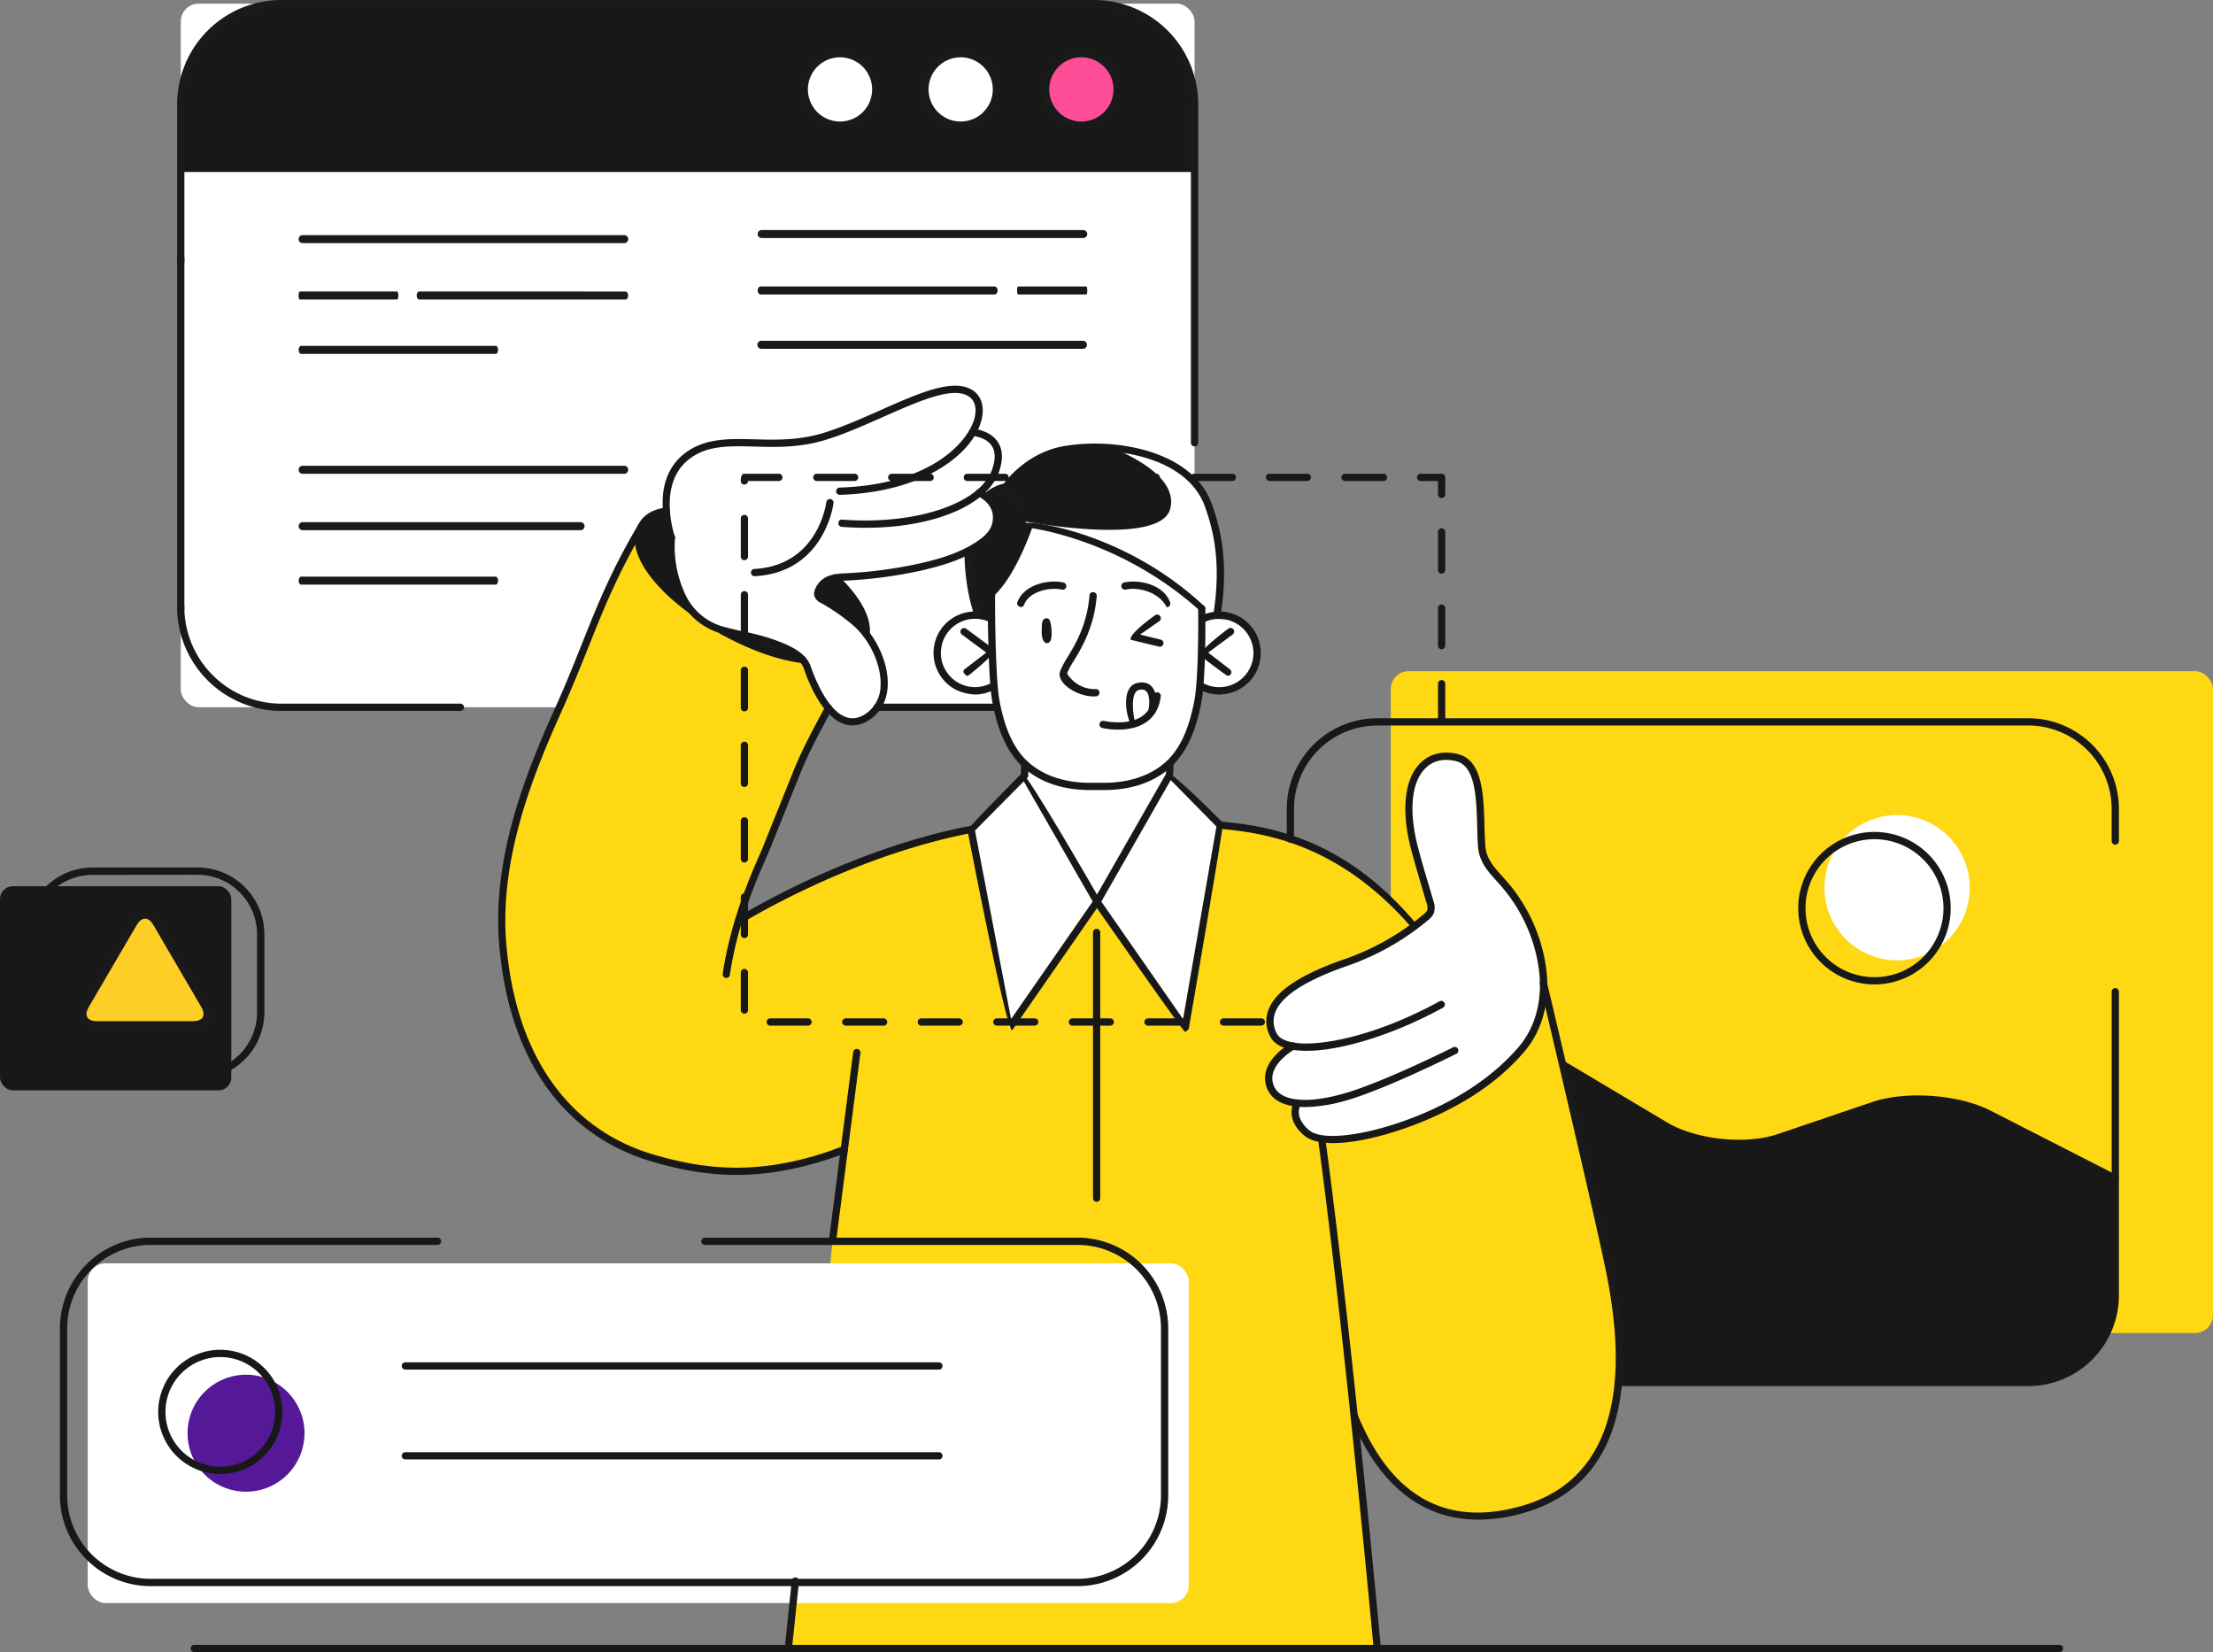 <svg id="Layer_1" data-name="Layer 1" xmlns="http://www.w3.org/2000/svg" viewBox="0 0 937.37 699.69"><rect x="0" y="0" width="937.37" height="699.69" fill="#808080" stroke="none"/><defs><style>.cls-1{fill:#181818;}.cls-2{fill:#fff;}.cls-3{fill:#ffd814;}.cls-4{fill:#551998;}.cls-5{fill:#ffce26;}.cls-6{fill:#fe4d97;}.cls-7{fill:#ccc;}.cls-8{fill:#1a1a1a;}</style></defs><title>eoc-privacy-page-illustration</title><rect class="cls-1" y="375.32" width="97.97" height="86.47" rx="5.42" ry="5.42"/><rect class="cls-2" x="76.57" y="1.54" width="429.43" height="298" rx="7.57" ry="7.57"/><rect class="cls-3" x="589.11" y="284.26" width="348.26" height="280.3" rx="7.57" ry="7.57"/><path class="cls-1" d="M896.62,545.73s-3.11-1.36-29.32-15-39.42-17.47-49.13-18.44-23.3,1.75-31.25,5-34,13-45.44,14.56-25.05-3.3-30.68-5.63-47.4-27.82-47.4-27.82-9.22,101.58-12.74,134.42H860.11A37,37,0,0,0,897,596V546.79C896.76,546.13,896.62,545.73,896.62,545.73Z" transform="translate(-1.02 -47.4)"/><path class="cls-3" d="M413.15,398.66s-32.87,6.42-55.9,17-43.75,22.79-43.75,22.79,21.79-54.82,26-66.18S352,347.29,352,347.29s-10.7-13.8-10.89-20.56c0,0-21.9-2.76-36.69-13.29,0,0-10.7-4.49-12.65-8.81,0,0-21.88-16.27-20.36-30.68,0,0-15.35,24.32-33.56,73s-28.87,68.39-20.49,121.83,54.38,67.8,64,70.08S308,546,325.4,542.66a175.94,175.94,0,0,0,33.49-10.38l-5,39L335.05,744.52H584.31L574.61,647s10,25.32,26.21,34.94,36.91,10.78,55.51.8,27.7-29.36,29.49-44.13,1.16-34.94-4.92-62-25.34-109.51-25.34-109.51l-57.18-27.35s-20-30.16-50.78-37.17l-30.76-7Z" transform="translate(-1.02 -47.4)"/><path class="cls-2" d="M654.84,469.23s2-18.71-6.84-32.48-15.58-21.21-17.84-25.24-1.26-21.8-2.83-28.58-3.7-17.13-15.74-15.12-15.36,17.77-13.46,28,9.23,34.32,8.82,37.64-19.6,15.37-29.83,19.19-29.79,10.76-34.87,18.61-3.33,18.16,6.5,19.12c0,0-12.65,6.62-10.08,16A10.43,10.43,0,0,0,550,514.5s-2.14,13.72,11.83,15.46,40.61-7.87,49.81-12.83,25.35-13.38,32.33-23.58S655.14,471.41,654.84,469.23Z" transform="translate(-1.02 -47.4)"/><path class="cls-2" d="M420,309.1s-21.09-4-21.7,14.42,18.24,18.29,23.82,14.5c0,0-.37,43.15,42.43,42.48s44-36.36,44-36.36v-5.32s19.37,6,22.79-6.71,1.25-17.8-3.69-20.55-17.53-1.91-17.53-1.91v-4.41a114.63,114.63,0,0,0-37.89-25.18c-23.23-9.32-35-10.65-35-10.65s-9.34,23.75-15.81,28.85Z" transform="translate(-1.02 -47.4)"/><polygon class="cls-2" points="433.96 316.39 433.96 328.43 412.14 351.25 427.44 435.51 464.66 381.92 501.99 435.51 516.91 349.5 495.4 327.85 495.56 317.48 433.96 316.39"/><path class="cls-2" d="M835.34,423.35a30.76,30.76,0,1,1-30.75-30.75A30.76,30.76,0,0,1,835.34,423.35Z" transform="translate(-1.02 -47.4)"/><rect class="cls-2" x="37.15" y="535.04" width="466.38" height="143.89" rx="7.57" ry="7.57"/><path class="cls-4" d="M130,654.39a24.77,24.77,0,1,1-24.77-24.77A24.77,24.77,0,0,1,130,654.39Z" transform="translate(-1.02 -47.4)"/><path class="cls-1" d="M464.42,48.94H120.19a42.73,42.73,0,0,0-42.6,42.6v28.7H507V91.54A42.73,42.73,0,0,0,464.42,48.94Z" transform="translate(-1.02 -47.4)"/><path class="cls-1" d="M414.41,306.71s-3.52-20.16-3.29-25.95,4.46-21.81,9.12-24.14S426.5,254,426.5,254s10.63-17.1,35.39-17.24,42.85,9.65,50.21,22.76,5.85,33.14,5.82,39.05a33.86,33.86,0,0,1-1.38,9.89l-6.49.39-.5-3.61s-20.83-20.4-43.95-27.72-28.47-8.11-28.47-8.11-7.36,21.57-15.81,28.85L421,308.85Z" transform="translate(-1.02 -47.4)"/><path class="cls-2" d="M348.47,300.77s14.75,7.7,21.2,17.67,8.09,33.34-4.82,34.25-18.68-14.07-20.31-18.4-2.19-9.65-12.22-13-32.4-6.58-36.46-13.25-10.8-10.65-10.49-32.33c0,0-7-22.45,3.38-32s22.13-9.22,43.24-8.64,36.29-9.94,46-14,24.78-12.12,33.17-7.64,2.33,16.15,2.33,16.15,7.47,2.6,9.75,8.72-6.31,17.89-6.31,17.89,5,1.33,6.26,9.63-10.75,15.94-21.39,18.83-36.86,6.22-42.39,6.66S345,295.41,348.47,300.77Z" transform="translate(-1.02 -47.4)"/><path class="cls-5" d="M67.26,438.31c-2.65-4.53-7-4.53-9.64,0L37.27,473.17c-2.65,4.53-.52,8.25,4.74,8.25H82.89c5.26,0,7.39-3.72,4.74-8.25Z" transform="translate(-1.02 -47.4)"/><path class="cls-6" d="M474.32,85.26a15.13,15.13,0,1,1-15.13-15.13A15.12,15.12,0,0,1,474.32,85.26Z" transform="translate(-1.02 -47.4)"/><path class="cls-7" d="M423.07,85.26a15.13,15.13,0,1,1-15.13-15.13A15.12,15.12,0,0,1,423.07,85.26Z" transform="translate(-1.02 -47.4)"/><path class="cls-2" d="M372,85.26a15.14,15.14,0,1,1-15.13-15.13A15.12,15.12,0,0,1,372,85.26Z" transform="translate(-1.02 -47.4)"/><path class="cls-1" d="M282.18,264s-9.5,1.72-10.82,9.91,13.31,26.1,17.06,28h2.63s-7.37-16.6-4.95-25.63Z" transform="translate(-1.02 -47.4)"/><path class="cls-8" d="M313.57,317.38s9.69.13,16.28,2.89a60.23,60.23,0,0,1,9.48,4.69A44,44,0,0,1,313.57,317.38Z" transform="translate(-1.02 -47.4)"/><path class="cls-1" d="M355,292.16s-7.92,2.54-7.18,7c0,0,13.84,9.37,16.46,12.14s4.51,4.65,4.51,4.65S369,303.2,355,292.16Z" transform="translate(-1.02 -47.4)"/><path class="cls-2" d="M510.05,308.85l6.49-.39a33.86,33.86,0,0,0,1.38-9.89c0-5.91,1.54-25.93-5.82-39.05-6.2-11-20-19.69-39-22.08,12.79,5.54,26.4,14.21,23.61,25.38-4.08,16.31-61.36,5.43-61.36,5.43l1.46,2.07c.32-.91,5.66-.11,28.79,7.2s43.95,27.72,43.95,27.72Z" transform="translate(-1.02 -47.4)"/><path class="cls-1" d="M897,548c-.7-.17-54.21-27.51-54.21-27.51-12.75-6.55-34.14-8.11-47.71-3.51L755,530.63c-14.26,4.85-36.41,2.51-49.37-5.2l-43-25.62a1.54,1.54,0,1,1,1.57-2.64l43,25.62c12.3,7.31,33.31,9.52,46.82,4.92l40.11-13.6c14.24-4.83,36.71-3.18,50.09,3.69l53.5,27.34A1.53,1.53,0,0,1,897,548Z" transform="translate(-1.02 -47.4)"/><path class="cls-1" d="M795,464.32A32.29,32.29,0,1,1,827.29,432,32.33,32.33,0,0,1,795,464.32Zm0-61.5A29.22,29.22,0,1,0,824.22,432,29.25,29.25,0,0,0,795,402.82Z" transform="translate(-1.02 -47.4)"/><path class="cls-1" d="M503,484.45c-1.27-.65-37.34-52.44-37.34-52.44L429.72,483.8C427,483.21,410.81,399,410.81,399c.42-1.38,23.08-24.2,23.08-24.2,2.42.32,31.78,51.48,31.78,51.48l29.57-51.74c2.43-.32,23.78,21.33,23.78,21.33.42,1.34-14.5,87.36-14.5,87.36C503.22,484.44,503.11,484.45,503,484.45Zm-89-85.28L429.28,479l34.58-49.8-29.21-50.89Zm53.51,30.07L502.13,479l14.14-81.55L496.9,377.77Z" transform="translate(-1.02 -47.4)"/><path class="cls-1" d="M474.63,356.41a32.45,32.45,0,0,1-6.72-.69,1.54,1.54,0,0,1,.7-3c.1,0,10,2.27,16.19-2,2.72-1.9,4.35-4.85,4.85-8.77a1.5,1.5,0,0,1,1.71-1.33,1.53,1.53,0,0,1,1.34,1.71c-.62,4.84-2.69,8.5-6.16,10.92C482.87,355.76,478.32,356.41,474.63,356.41Z" transform="translate(-1.02 -47.4)"/><path class="cls-1" d="M313,545c-13.1,0-24.41-2.4-34.9-5.38-38.55-10.92-61.88-44-65.7-93.05-2.73-35,10.2-69.23,23.22-98.14,5-11,8.58-20.09,12.08-28.85,6.46-16.16,12-30.11,23.53-49.74a1.54,1.54,0,1,1,2.65,1.56c-11.38,19.43-16.92,33.27-23.32,49.32-3.52,8.78-7.14,17.88-12.14,29-12.85,28.56-25.64,62.38-23,96.64,3.72,47.71,26.26,79.79,63.47,90.33,20.59,5.84,44.4,9.4,79.15-3.77a1.54,1.54,0,1,1,1.09,2.87C341.3,542.49,326.25,545,313,545Z" transform="translate(-1.02 -47.4)"/><path class="cls-1" d="M308.66,461.59a1.58,1.58,0,0,1-1.52-1.76c3.33-22.5,11.92-42,15.59-50.34.63-1.45,1.14-2.6,1.47-3.42l12.9-32.14c3.42-8.52,7.62-16.36,12.06-24.65l1.45-2.71a1.53,1.53,0,1,1,2.71,1.44l-1.45,2.72c-4.4,8.22-8.56,16-11.91,24.34l-12.9,32.15c-.34.84-.86,2-1.52,3.51-3.92,8.91-12.09,27.46-15.36,49.55A1.53,1.53,0,0,1,308.66,461.59Z" transform="translate(-1.02 -47.4)"/><path class="cls-1" d="M873.35,747.1H83.3a1.54,1.54,0,1,1,0-3.08H873.35a1.54,1.54,0,0,1,0,3.08Z" transform="translate(-1.02 -47.4)"/><path class="cls-1" d="M444,309.27c1.22-.19,2.05.34,2.4,4.76.39,4.93-.88,5.8-2,5.75s-2.21-1.56-2.16-5.08S442.4,309.53,444,309.27Z" transform="translate(-1.02 -47.4)"/><path class="cls-1" d="M414,341.54c-5.78-.33-10.06-2.43-13.17-6a17.56,17.56,0,0,1,1.56-24.78,17.58,17.58,0,0,1,18.11-3.14,1.54,1.54,0,1,1-1.13,2.86,14.48,14.48,0,1,0-6.27,27.91,14.94,14.94,0,0,0,7.57-1.6,1.54,1.54,0,1,1,1.41,2.73A17.6,17.6,0,0,1,414,341.54Z" transform="translate(-1.02 -47.4)"/><path class="cls-1" d="M410.51,333.64c-1.74-1.27-1.62-2.23-.95-2.75l9.21-7.11-10.31-7.62a1.54,1.54,0,0,1-.32-2.15,1.53,1.53,0,0,1,2.15-.32l11.94,8.84c0,2.45-10.79,10.79-10.79,10.79A1.5,1.5,0,0,1,410.51,333.64Z" transform="translate(-1.02 -47.4)"/><path class="cls-1" d="M517.47,341.54a17.64,17.64,0,0,1-8.09-2,1.55,1.55,0,0,1-.65-2.08,1.57,1.57,0,0,1,2.08-.65,14.48,14.48,0,0,0,21.11-13.76,14.6,14.6,0,0,0-15.35-13.55,14.4,14.4,0,0,0-4.76,1.12,1.54,1.54,0,1,1-1.2-2.83,17.56,17.56,0,1,1,8,33.68C518.2,341.53,517.84,341.54,517.47,341.54Z" transform="translate(-1.02 -47.4)"/><path class="cls-1" d="M521,333.64c-.93-.32-11.74-8.66-11.74-8.66,0-2.45,12-11.29,12-11.29a1.54,1.54,0,1,1,1.83,2.47l-10.31,7.63,9.2,7.1a1.53,1.53,0,0,1-.94,2.75Z" transform="translate(-1.02 -47.4)"/><path class="cls-8" d="M627.25,691c-19.35,0-40.27-9.62-54.06-43.42a1.54,1.54,0,0,1,2.85-1.16c14.23,34.88,37.66,47.91,69.64,38.74,53.83-15.45,39-83.74,34.15-106.18-7.11-32.79-26.36-114-26.55-114.82a1.54,1.54,0,0,1,3-.7c.19.81,19.45,82.06,26.57,114.87,5,23.13,20.29,93.54-36.31,109.78A70.23,70.23,0,0,1,627.25,691Z" transform="translate(-1.02 -47.4)"/><path class="cls-1" d="M468.72,382h-6.15c-7.72,0-18.77-1.59-27.59-9.15-6.77-5.8-11.24-15.11-13.69-28.47-1.61-8.81-2-36.74-1.82-45.87A1.53,1.53,0,0,1,421,297a1.55,1.55,0,0,1,1.54,1.56c-.15,9.83.28,37.07,1.78,45.27,2.31,12.64,6.45,21.37,12.66,26.69,8.1,6.95,18.38,8.41,25.59,8.41h6.15c7.2,0,17.49-1.46,25.59-8.41,6.21-5.32,10.34-14.05,12.66-26.69,1.62-8.85,1.66-30.86,1.55-38.59A1.54,1.54,0,0,1,510,303.7a1.45,1.45,0,0,1,1.56,1.52c.12,7.82.07,30.1-1.59,39.19-2.45,13.36-6.92,22.67-13.69,28.47C487.5,380.44,476.44,382,468.72,382Z" transform="translate(-1.02 -47.4)"/><path class="cls-8" d="M435,377.37a1.55,1.55,0,0,1-1.54-1.55l.05-5a1.54,1.54,0,0,1,3.07,0l0,5A1.54,1.54,0,0,1,435,377.37Z" transform="translate(-1.02 -47.4)"/><path class="cls-8" d="M496.42,376.79a1.55,1.55,0,0,1-1.54-1.59l.16-4.4a1.43,1.43,0,0,1,1.59-1.48,1.53,1.53,0,0,1,1.48,1.59l-.16,4.4A1.53,1.53,0,0,1,496.42,376.79Z" transform="translate(-1.02 -47.4)"/><path class="cls-1" d="M516.47,309.53a1.58,1.58,0,0,1-1.52-1.77c3.41-21.83.16-35.3-3.46-45.59-7.58-21.58-39.27-26.3-59.37-22.8-15.21,2.68-23.66,15-23.74,15.08-3.8,1.25-6.27,2.45-8.28,4.22a1.54,1.54,0,1,1-2-2.31,18.74,18.74,0,0,1,8.12-4.14c1.86-2.51,10.55-13.26,25.4-15.87,21.14-3.72,54.62,1.52,62.81,24.8,3.74,10.65,7.1,24.58,3.59,47.08A1.54,1.54,0,0,1,516.47,309.53Z" transform="translate(-1.02 -47.4)"/><path class="cls-8" d="M414.7,309.5c-1.63-1.67-5.23-14.69-5.11-28.21a1.54,1.54,0,1,1,3.07,0,109.58,109.58,0,0,0,3.52,26.24,1.54,1.54,0,0,1-1.48,1.95Z" transform="translate(-1.02 -47.4)"/><path class="cls-8" d="M335.05,746.05a1.56,1.56,0,0,1-1.53-1.69l2.88-27.5a1.45,1.45,0,0,1,1.69-1.37,1.53,1.53,0,0,1,1.36,1.69l-2.87,27.5A1.53,1.53,0,0,1,335.05,746.05Z" transform="translate(-1.02 -47.4)"/><path class="cls-1" d="M353.86,572.81a1.57,1.57,0,0,1-1.53-1.73l10.07-78a1.54,1.54,0,1,1,3.05.39l-10.07,78A1.53,1.53,0,0,1,353.86,572.81Z" transform="translate(-1.02 -47.4)"/><path class="cls-1" d="M584.31,746.05a1.53,1.53,0,0,1-1.53-1.39C572.3,633.6,564.37,567.49,559.55,531.59a1.55,1.55,0,0,1,1.32-1.73,1.52,1.52,0,0,1,1.73,1.32c4.82,35.93,12.76,102.08,23.24,213.19a1.54,1.54,0,0,1-1.39,1.68Z" transform="translate(-1.02 -47.4)"/><path class="cls-1" d="M433.39,304.54c-1.33-.38-1.74-1.26-1.45-2.06,2.76-7.59,13.28-9.78,19.52-8.38a1.55,1.55,0,0,1,1.17,1.84,1.5,1.5,0,0,1-1.84,1.16c-5.13-1.13-13.91.78-16,6.43A1.51,1.51,0,0,1,433.39,304.54Z" transform="translate(-1.02 -47.4)"/><path class="cls-1" d="M495.2,304.54c-3.49-6.66-12.28-8.58-17.4-7.44a1.54,1.54,0,0,1-.68-3c6.26-1.4,16.78.79,19.53,8.38a1.55,1.55,0,0,1-.92,2A1.64,1.64,0,0,1,495.2,304.54Z" transform="translate(-1.02 -47.4)"/><path class="cls-8" d="M432.64,263.28c-1.26-.65-6.21-7.64-6.21-7.64a1.54,1.54,0,1,1,2.51-1.77l4.95,7a1.53,1.53,0,0,1-.37,2.14A1.49,1.49,0,0,1,432.64,263.28Z" transform="translate(-1.02 -47.4)"/><path class="cls-1" d="M599.9,441.34c-29.58-34.51-59.35-41-82.11-42.9a1.56,1.56,0,0,1-1.4-1.67,1.5,1.5,0,0,1,1.66-1.4c23.35,1.93,53.89,8.62,83,43.45a1.55,1.55,0,0,1-.2,2.17A1.5,1.5,0,0,1,599.9,441.34Z" transform="translate(-1.02 -47.4)"/><path class="cls-8" d="M82.89,483H42c-3.12,0-5.49-1.13-6.67-3.19s-1-4.68.6-7.36L56.3,437.54c3.13-5.37,9.15-5.38,12.28,0L89,472.4c1.58,2.68,1.79,5.3.61,7.36S86,483,82.89,483Zm-20.45-46.5c-1.26,0-2.49.93-3.49,2.63L38.6,473.94c-1,1.68-1.2,3.24-.59,4.29s2.06,1.65,4,1.65H82.89c1.94,0,3.4-.6,4-1.65s.39-2.61-.59-4.29L65.93,439.08C64.93,437.38,63.7,436.45,62.44,436.45Z" transform="translate(-1.02 -47.4)"/><path class="cls-1" d="M553.86,516.26c-4.65,0-8.5-.82-11.32-2.47a10.89,10.89,0,0,1-5.35-7.07c-2.52-10.3,10.28-17.37,10.83-17.67a1.56,1.56,0,0,1,2.09.62,1.54,1.54,0,0,1-.63,2.08c-.11.07-11.27,6.25-9.31,14.23a7.88,7.88,0,0,0,3.91,5.16c5.08,3,14.4,2.74,26.23-.62,16.3-4.62,46-19.44,46.27-19.59a1.54,1.54,0,0,1,1.38,2.75c-1.23.61-30.24,15.1-46.81,19.81A65.12,65.12,0,0,1,553.86,516.26Z" transform="translate(-1.02 -47.4)"/><path class="cls-1" d="M565.64,531.52c-5.29,0-9.53-1-12.08-3.11-8.89-7.48-4.27-14.62-4.23-14.69a1.54,1.54,0,0,1,2.57,1.7c-.17.26-3,5,3.64,10.64,7.05,6,34.66.41,57.93-11.59C626,508,636.4,500,644.27,490.83c7.58-8.86,10.53-21.21,8.31-34.76a67.76,67.76,0,0,0-15.37-33c-.75-.88-1.51-1.72-2.26-2.55-3.78-4.2-7.36-8.17-7.86-14.46-.22-2.68-.3-5.68-.38-8.79-.34-11.94-.71-25.47-8.89-27.49-5.31-1.31-9.87-.25-13.15,3.11-6,6.07-7,18.49-2.85,34.05,1.43,5.36,3,10.69,4.58,16l1.75,5.93a7.94,7.94,0,0,1,.23,5.21,7.78,7.78,0,0,1-2.43,3,109.17,109.17,0,0,1-34.52,19.48c-17.2,6-27.35,12.48-30.16,19.35a10.62,10.62,0,0,0,.55,9.15c.73,1.46,2.29,2.57,4.66,3.31,10.37,3.27,36.43-1.57,64.27-16.9a1.54,1.54,0,1,1,1.49,2.7c-25.52,14-53.55,21.24-66.68,17.13-3.19-1-5.38-2.64-6.49-4.87a13.67,13.67,0,0,1-.64-11.68c3.2-7.84,13.67-14.74,32-21.09A106.19,106.19,0,0,0,604,434.65a5.13,5.13,0,0,0,1.55-1.74,5.36,5.36,0,0,0-.32-3.21l-1.75-5.91c-1.58-5.35-3.17-10.7-4.6-16.08-4.44-16.65-3.12-30.13,3.62-37,4-4.1,9.74-5.49,16.08-3.93,10.46,2.58,10.87,17.35,11.23,30.39.08,3,.16,6,.38,8.63.41,5.24,3.5,8.67,7.08,12.64.77.85,1.54,1.71,2.31,2.61a70.9,70.9,0,0,1,16.07,34.53c2.37,14.46-.83,27.69-9,37.26s-18.79,17.7-31.72,24.37C598.88,525.45,579,531.52,565.64,531.52Z" transform="translate(-1.02 -47.4)"/><path class="cls-8" d="M422.28,348.48H372.67a1.54,1.54,0,1,1,0-3.07h49.61a1.54,1.54,0,0,1,0,3.07Z" transform="translate(-1.02 -47.4)"/><path class="cls-8" d="M507,236.47a1.54,1.54,0,0,1-1.54-1.54V91.54a41.11,41.11,0,0,0-41.06-41.06H120.19A41.11,41.11,0,0,0,79.12,91.54v66.82a1.54,1.54,0,0,1-3.07,0V91.54A44.19,44.19,0,0,1,120.19,47.4H464.42a44.18,44.18,0,0,1,44.13,44.14V234.93A1.53,1.53,0,0,1,507,236.47Z" transform="translate(-1.02 -47.4)"/><path class="cls-8" d="M196.16,348.48h-76a44.18,44.18,0,0,1-44.14-44.13,1.54,1.54,0,1,1,3.07,0,41.11,41.11,0,0,0,41.07,41.06h76a1.54,1.54,0,0,1,0,3.07Z" transform="translate(-1.02 -47.4)"/><path class="cls-1" d="M860.11,634.44H688.19a1.54,1.54,0,1,1,0-3.07H860.11A35.4,35.4,0,0,0,895.47,596V467.27a1.54,1.54,0,0,1,3.07,0V596A38.47,38.47,0,0,1,860.11,634.44Z" transform="translate(-1.02 -47.4)"/><path class="cls-1" d="M897,405.12a1.53,1.53,0,0,1-1.54-1.54V390a35.39,35.39,0,0,0-35.36-35.35H584.49A35.39,35.39,0,0,0,549.13,390v12.66a1.54,1.54,0,1,1-3.07,0V390a38.47,38.47,0,0,1,38.43-38.42H860.11A38.47,38.47,0,0,1,898.54,390v13.6A1.53,1.53,0,0,1,897,405.12Z" transform="translate(-1.02 -47.4)"/><path class="cls-1" d="M457.42,719.16H64.83A38.47,38.47,0,0,1,26.4,680.73V610a38.47,38.47,0,0,1,38.43-38.43H186.46a1.54,1.54,0,0,1,0,3.07H64.83A35.4,35.4,0,0,0,29.47,610v70.71a35.39,35.39,0,0,0,35.36,35.35H457.42a35.39,35.39,0,0,0,35.36-35.35V610a35.4,35.4,0,0,0-35.36-35.36H299.74a1.54,1.54,0,1,1,0-3.07H457.42A38.47,38.47,0,0,1,495.85,610v70.71A38.47,38.47,0,0,1,457.42,719.16Z" transform="translate(-1.02 -47.4)"/><path class="cls-1" d="M285.4,276.65c-1.8-2-9.82-25.13,5.5-37.12,8.5-6.65,18.84-6.36,29.8-6.07,8.68.24,18.52.51,28.83-2.62,7.9-2.39,16.28-6.11,24.39-9.7,16.74-7.42,31.21-13.84,39.29-8.31,3.76,2.56,5,7.45,3.38,13.08-4.13,14.19-24.65,30-59.93,31.07a1.54,1.54,0,0,1-.1-3.07c38.85-1.22,54.33-19.41,57.08-28.86,1.27-4.35.48-7.88-2.16-9.68-6.66-4.55-21.06,1.82-36.32,8.58-8.19,3.63-16.66,7.39-24.74,9.84-10.79,3.26-20.9,3-29.81,2.74-10.82-.29-20.18-.56-27.82,5.43-13.56,10.61-6,32.42-5.94,32.64a1.55,1.55,0,0,1-.94,2A1.75,1.75,0,0,1,285.4,276.65Z" transform="translate(-1.02 -47.4)"/><path class="cls-1" d="M367.72,270.92c-3.33,0-6.72-.12-10.17-.39a1.53,1.53,0,0,1-1.42-1.65,1.45,1.45,0,0,1,1.65-1.41c31.1,2.36,58.38-6.77,63.48-21.25,1.49-4.22,1.44-7.59-.16-10-2.54-3.83-8.21-4.2-8.27-4.2a1.54,1.54,0,0,1-1.44-1.63A1.57,1.57,0,0,1,413,229c.3,0,7.27.47,10.65,5.56,2.16,3.26,2.33,7.54.5,12.73C419.1,261.57,396.12,270.92,367.72,270.92Z" transform="translate(-1.02 -47.4)"/><path class="cls-1" d="M320.56,291.44a1.54,1.54,0,0,1-.08-3.07c27.19-1.45,30.5-28,30.53-28.27a1.6,1.6,0,0,1,1.7-1.36,1.54,1.54,0,0,1,1.36,1.7c0,.3-3.67,29.41-33.43,31Z" transform="translate(-1.02 -47.4)"/><path class="cls-1" d="M362.12,354.63a11.23,11.23,0,0,1-3.6-.6c-9.17-3.08-15-17.44-17-23.47-1.68-4.9-8.79-7.58-13-9.18a95.69,95.69,0,0,0-13.17-3.56c-2.67-.58-5.34-1.18-8-1.89a28.53,28.53,0,0,1-18.82-15.51A51.1,51.1,0,0,1,283.86,275a1.61,1.61,0,0,1,1.63-1.45,1.56,1.56,0,0,1,1.45,1.63,47.82,47.82,0,0,0,4.3,23.85A25.19,25.19,0,0,0,308.11,313c2.6.71,5.22,1.28,7.84,1.86a96.79,96.79,0,0,1,13.59,3.68c4.76,1.79,12.73,4.79,14.87,11.07,1.49,4.37,7,18.82,15.08,21.55,2.72.9,5.44.41,8.34-1.54A14.53,14.53,0,0,0,374,337.91c.48-8.77-4.54-19.67-11.93-25.93a82.64,82.64,0,0,0-13.27-9.19,5.1,5.1,0,0,1-2.84-3,4.51,4.51,0,0,1,.29-2.79,9.87,9.87,0,0,1,6.49-5.92,25.59,25.59,0,0,1,6.32-.87,187.12,187.12,0,0,0,31.06-4.08c7.71-1.73,16.59-4.14,24-8.92,2.52-1.62,6-4.16,7-7.55,2.52-8.45-5.67-12-6-12.11a1.53,1.53,0,0,1-.83-2,1.56,1.56,0,0,1,2-.83c3.85,1.6,10.42,7,7.77,15.83-1.31,4.37-5.37,7.38-8.3,9.27-7.85,5-17.06,7.54-25,9.32a189.42,189.42,0,0,1-31.29,4.14,24,24,0,0,0-5.85.74,6.84,6.84,0,0,0-4.54,4.1c5.48,4.27,10.64,7.85,14.95,11.49,8.07,6.83,13.54,18.79,13,28.44-.34,6.12-2.94,11-7.53,14.06A13.2,13.2,0,0,1,362.12,354.63Z" transform="translate(-1.02 -47.4)"/><path class="cls-1" d="M84.68,504.4H40.23a28.33,28.33,0,0,1-28.3-28.3v-33a28.32,28.32,0,0,1,28.3-28.29H84.68A28.32,28.32,0,0,1,113,443.15v33A28.33,28.33,0,0,1,84.68,504.4ZM40.23,417.93A25.25,25.25,0,0,0,15,443.15v33a25.25,25.25,0,0,0,25.23,25.22H84.68A25.24,25.24,0,0,0,109.9,476.1v-33a25.24,25.24,0,0,0-25.22-25.22Z" transform="translate(-1.02 -47.4)"/><path class="cls-1" d="M398.59,627.45H172.85a1.54,1.54,0,1,1,0-3.07H398.59a1.54,1.54,0,1,1,0,3.07Z" transform="translate(-1.02 -47.4)"/><path class="cls-1" d="M398.59,665.5H172.85a1.54,1.54,0,1,1,0-3.07H398.59a1.54,1.54,0,1,1,0,3.07Z" transform="translate(-1.02 -47.4)"/><path class="cls-1" d="M94.34,671.68a26.31,26.31,0,1,1,26.31-26.31A26.34,26.34,0,0,1,94.34,671.68Zm0-49.54a23.23,23.23,0,1,0,23.23,23.23A23.26,23.26,0,0,0,94.34,622.14Z" transform="translate(-1.02 -47.4)"/><path class="cls-8" d="M459.06,101.93a16.67,16.67,0,1,1,16.67-16.67A16.68,16.68,0,0,1,459.06,101.93Zm0-30.26a13.6,13.6,0,1,0,13.6,13.59A13.61,13.61,0,0,0,459.06,71.67Z" transform="translate(-1.02 -47.4)"/><path class="cls-2" d="M423.07,85.26a15.13,15.13,0,1,1-15.13-15.13A15.12,15.12,0,0,1,423.07,85.26Z" transform="translate(-1.02 -47.4)"/><path class="cls-8" d="M407.94,101.93a16.67,16.67,0,1,1,16.67-16.67A16.68,16.68,0,0,1,407.94,101.93Zm0-30.26a13.6,13.6,0,1,0,13.6,13.59A13.61,13.61,0,0,0,407.94,71.67Z" transform="translate(-1.02 -47.4)"/><path class="cls-8" d="M356.83,101.93A16.67,16.67,0,1,1,373.5,85.26,16.69,16.69,0,0,1,356.83,101.93Zm0-30.26a13.6,13.6,0,1,0,13.6,13.59A13.61,13.61,0,0,0,356.83,71.67Z" transform="translate(-1.02 -47.4)"/><path class="cls-1" d="M313.79,439c-1.75-1.43-1.53-2.38-.82-2.83.46-.29,46.14-28.81,99.06-39a1.53,1.53,0,1,1,.58,3c-52.36,10.08-97.55,38.29-98,38.57A1.53,1.53,0,0,1,313.79,439Z" transform="translate(-1.02 -47.4)"/><path class="cls-1" d="M535.28,481.78h-16a1.54,1.54,0,1,1,0-3.08h16a1.54,1.54,0,0,1,0,3.08Zm-32,0h-16a1.54,1.54,0,0,1,0-3.08h16a1.54,1.54,0,1,1,0,3.08Zm-32,0h-16a1.54,1.54,0,0,1,0-3.08h16a1.54,1.54,0,0,1,0,3.08Zm-32,0h-16a1.54,1.54,0,0,1,0-3.08h16a1.54,1.54,0,0,1,0,3.08Zm-32,0h-16a1.54,1.54,0,0,1,0-3.08h16a1.54,1.54,0,0,1,0,3.08Zm-32,0h-16a1.54,1.54,0,0,1,0-3.08h16a1.54,1.54,0,0,1,0,3.08Zm-32,0h-16a1.54,1.54,0,1,1,0-3.08h16a1.54,1.54,0,0,1,0,3.08Zm-26.94-5.07a1.54,1.54,0,0,1-1.54-1.54v-16a1.54,1.54,0,0,1,3.07,0v16A1.53,1.53,0,0,1,316.27,476.71Zm0-32a1.54,1.54,0,0,1-1.54-1.53v-16a1.54,1.54,0,0,1,3.07,0v16A1.53,1.53,0,0,1,316.27,444.69Zm0-32a1.53,1.53,0,0,1-1.54-1.54v-16a1.54,1.54,0,1,1,3.07,0v16A1.53,1.53,0,0,1,316.27,412.68Zm0-32a1.54,1.54,0,0,1-1.54-1.54v-16a1.54,1.54,0,1,1,3.07,0v16A1.53,1.53,0,0,1,316.27,380.67Zm295.31-26.32a1.54,1.54,0,0,1-1.53-1.54v-16a1.54,1.54,0,0,1,3.07,0v16A1.53,1.53,0,0,1,611.58,354.35Zm-295.31-5.69a1.54,1.54,0,0,1-1.54-1.54v-16a1.54,1.54,0,0,1,3.07,0v16A1.53,1.53,0,0,1,316.27,348.66Zm295.31-26.33a1.53,1.53,0,0,1-1.53-1.53v-16a1.54,1.54,0,0,1,3.07,0v16A1.53,1.53,0,0,1,611.58,322.33Zm-295.31-5.69a1.53,1.53,0,0,1-1.54-1.53v-16a1.54,1.54,0,0,1,3.07,0v16A1.52,1.52,0,0,1,316.27,316.64Zm295.31-26.32a1.53,1.53,0,0,1-1.53-1.54v-16a1.54,1.54,0,1,1,3.07,0v16A1.53,1.53,0,0,1,611.58,290.32Zm-295.31-5.69a1.53,1.53,0,0,1-1.54-1.54v-16a1.54,1.54,0,1,1,3.07,0v16A1.53,1.53,0,0,1,316.27,284.63Zm295.31-26.32a1.53,1.53,0,0,1-1.53-1.53v-5.71h-7.23a1.54,1.54,0,1,1,0-3.07h8.76a1.53,1.53,0,0,1,1.54,1.53v7.25A1.53,1.53,0,0,1,611.58,258.31Zm-295.31-5.69a1.54,1.54,0,0,1-1.54-1.53c0-2.41.69-3.09,1.54-3.09h14.45a1.54,1.54,0,1,1,0,3.07l-12.92,0A1.53,1.53,0,0,1,316.27,252.62Zm270.54-1.55h-16a1.54,1.54,0,1,1,0-3.07h16a1.54,1.54,0,1,1,0,3.07Zm-32,0h-16a1.54,1.54,0,1,1,0-3.07h16a1.54,1.54,0,0,1,0,3.07Zm-32,0h-16a1.54,1.54,0,1,1,0-3.07h16a1.54,1.54,0,1,1,0,3.07Zm-32,0h-16a1.54,1.54,0,0,1,0-3.07h16a1.54,1.54,0,0,1,0,3.07Zm-32,0h-16a1.54,1.54,0,0,1,0-3.07h16a1.54,1.54,0,1,1,0,3.07Zm-32,0h-16a1.54,1.54,0,1,1,0-3.07h16a1.54,1.54,0,0,1,0,3.07Zm-32,0h-16a1.54,1.54,0,1,1,0-3.07h16a1.54,1.54,0,1,1,0,3.07Zm-32,0h-16a1.54,1.54,0,0,1,0-3.07h16a1.54,1.54,0,1,1,0,3.07Z" transform="translate(-1.02 -47.4)"/><path class="cls-1" d="M510.05,306.78c-30.63-28.08-65-34.62-71.88-35.67-1.63,4.6-7.78,20.82-16.12,28.59a1.54,1.54,0,0,1-2.09-2.26c9-8.37,15.65-28.31,15.71-28.51,2-1,41.81,3.75,75.43,35.19a1.53,1.53,0,0,1,.07,2.17A1.5,1.5,0,0,1,510.05,306.78Z" transform="translate(-1.02 -47.4)"/><path class="cls-1" d="M464.36,342.35c-5.39,0-11-3-13.26-6.07-1.52-2-1.41-3.67-1-4.69a36.25,36.25,0,0,1,3.14-5.92c3.46-5.73,8.19-13.57,9.26-26.08a1.45,1.45,0,0,1,1.66-1.4,1.55,1.55,0,0,1,1.41,1.67c-1.13,13.21-6.28,21.75-9.69,27.39a34.83,34.83,0,0,0-2.89,5.37,13.79,13.79,0,0,0,12.11,6.64,1.44,1.44,0,0,1,1.63,1.43,1.54,1.54,0,0,1-1.43,1.63Z" transform="translate(-1.02 -47.4)"/><path class="cls-1" d="M465.53,556.38a1.53,1.53,0,0,1-1.54-1.53V442.43a1.54,1.54,0,1,1,3.07,0V554.85A1.52,1.52,0,0,1,465.53,556.38Z" transform="translate(-1.02 -47.4)"/><path class="cls-1" d="M293,307.14c-18.45-13.5-26.64-28-21.78-37.29,2.27-4.33,5.79-6.58,11.78-7.52a1.53,1.53,0,0,1,1.76,1.29,1.56,1.56,0,0,1-1.29,1.76c-5,.77-7.74,2.48-9.54,5.9-4.05,7.74,4,21.05,20,33.1a1.53,1.53,0,0,1,.3,2.15A1.5,1.5,0,0,1,293,307.14Z" transform="translate(-1.02 -47.4)"/><path class="cls-1" d="M340.8,328.26c-10.05-1.32-20.64-5-32.58-11.27-.74-.38-1.47-.78-2.19-1.18a1.54,1.54,0,1,1,1.48-2.69c.7.39,1.42.77,2.13,1.14,11.62,6.1,21.88,9.68,31.37,10.95a1.53,1.53,0,0,1-.21,3.05Z" transform="translate(-1.02 -47.4)"/><path class="cls-1" d="M367.9,317.45a1.57,1.57,0,0,1-1.53-1.71c.68-6.15-3.78-14.13-12.57-22.45a1.54,1.54,0,1,1,2.12-2.23c9.49,9,14.3,17.88,13.51,25A1.55,1.55,0,0,1,367.9,317.45Z" transform="translate(-1.02 -47.4)"/><path class="cls-1" d="M480.06,354.15c-1.83-2.68-4.54-15.68,2.57-17.48,3.09-.76,5,.27,6,1.27,2.61,2.56,2.59,7.55,1.78,11a1.52,1.52,0,0,1-1.84,1.15,1.53,1.53,0,0,1-1.15-1.84c.68-2.92.57-6.66-.95-8.14-.25-.25-1-1-3.09-.48-3.32.84-2.66,8.86-1.81,12.61a1.55,1.55,0,0,1-1.17,1.84A2,2,0,0,1,480.06,354.15Z" transform="translate(-1.02 -47.4)"/><path class="cls-8" d="M77.59,307.14a1.56,1.56,0,0,1-1.54-1.58V156.79a1.54,1.54,0,1,1,3.07,0V305.56A1.55,1.55,0,0,1,77.59,307.14Z" transform="translate(-1.02 -47.4)"/><path class="cls-1" d="M492.41,321.32c-.37,0-12.52-3-12.52-3-.51-2.76,10.35-10.31,10.35-10.31a1.54,1.54,0,1,1,1.75,2.53l-8.06,5.61,8.85,2.17a1.54,1.54,0,0,1-.37,3Z" transform="translate(-1.02 -47.4)"/><path class="cls-8" d="M265.42,150.36H129.2a1.69,1.69,0,1,1,0-3.38H265.42a1.69,1.69,0,0,1,0,3.38Z" transform="translate(-1.02 -47.4)"/><path class="cls-8" d="M169.26,174.26H128c-.28,0-.51-.76-.51-1.7s.23-1.69.51-1.69h41.24c.28,0,.51.76.51,1.69S169.54,174.26,169.26,174.26Z" transform="translate(-1.02 -47.4)"/><path class="cls-8" d="M211,197.27H128.53c-.57,0-1-.76-1-1.7s.45-1.69,1-1.69H211c.57,0,1,.76,1,1.69S211.58,197.27,211,197.27Z" transform="translate(-1.02 -47.4)"/><path class="cls-8" d="M266,174.26H178.59c-.6,0-1.08-.76-1.08-1.7s.48-1.69,1.08-1.69H266c.6,0,1.08.76,1.08,1.69S266.63,174.26,266,174.26Z" transform="translate(-1.02 -47.4)"/><path class="cls-8" d="M265.42,248.05H129.2a1.69,1.69,0,1,1,0-3.38H265.42a1.69,1.69,0,0,1,0,3.38Z" transform="translate(-1.02 -47.4)"/><path class="cls-8" d="M247.14,271.94H129a1.71,1.71,0,0,1,0-3.39H247.14a1.71,1.71,0,0,1,0,3.39Z" transform="translate(-1.02 -47.4)"/><path class="cls-8" d="M211,295H128.53c-.57,0-1-.75-1-1.69s.45-1.69,1-1.69H211c.57,0,1,.75,1,1.69S211.58,295,211,295Z" transform="translate(-1.02 -47.4)"/><path class="cls-8" d="M459.86,148.21H323.65a1.69,1.69,0,1,1,0-3.38H459.86a1.69,1.69,0,1,1,0,3.38Z" transform="translate(-1.02 -47.4)"/><path class="cls-8" d="M422.35,172.11H323.19c-.69,0-1.24-.75-1.24-1.69s.55-1.69,1.24-1.69h99.16c.69,0,1.24.75,1.24,1.69S423,172.11,422.35,172.11Z" transform="translate(-1.02 -47.4)"/><path class="cls-8" d="M459.59,195.12H323.65a1.7,1.7,0,1,1,0-3.39H459.59a1.7,1.7,0,1,1,0,3.39Z" transform="translate(-1.02 -47.4)"/><path class="cls-8" d="M461.2,172.11h-29c-.2,0-.37-.75-.37-1.69s.17-1.69.37-1.69h29c.19,0,.36.75.36,1.69S461.39,172.11,461.2,172.11Z" transform="translate(-1.02 -47.4)"/></svg>